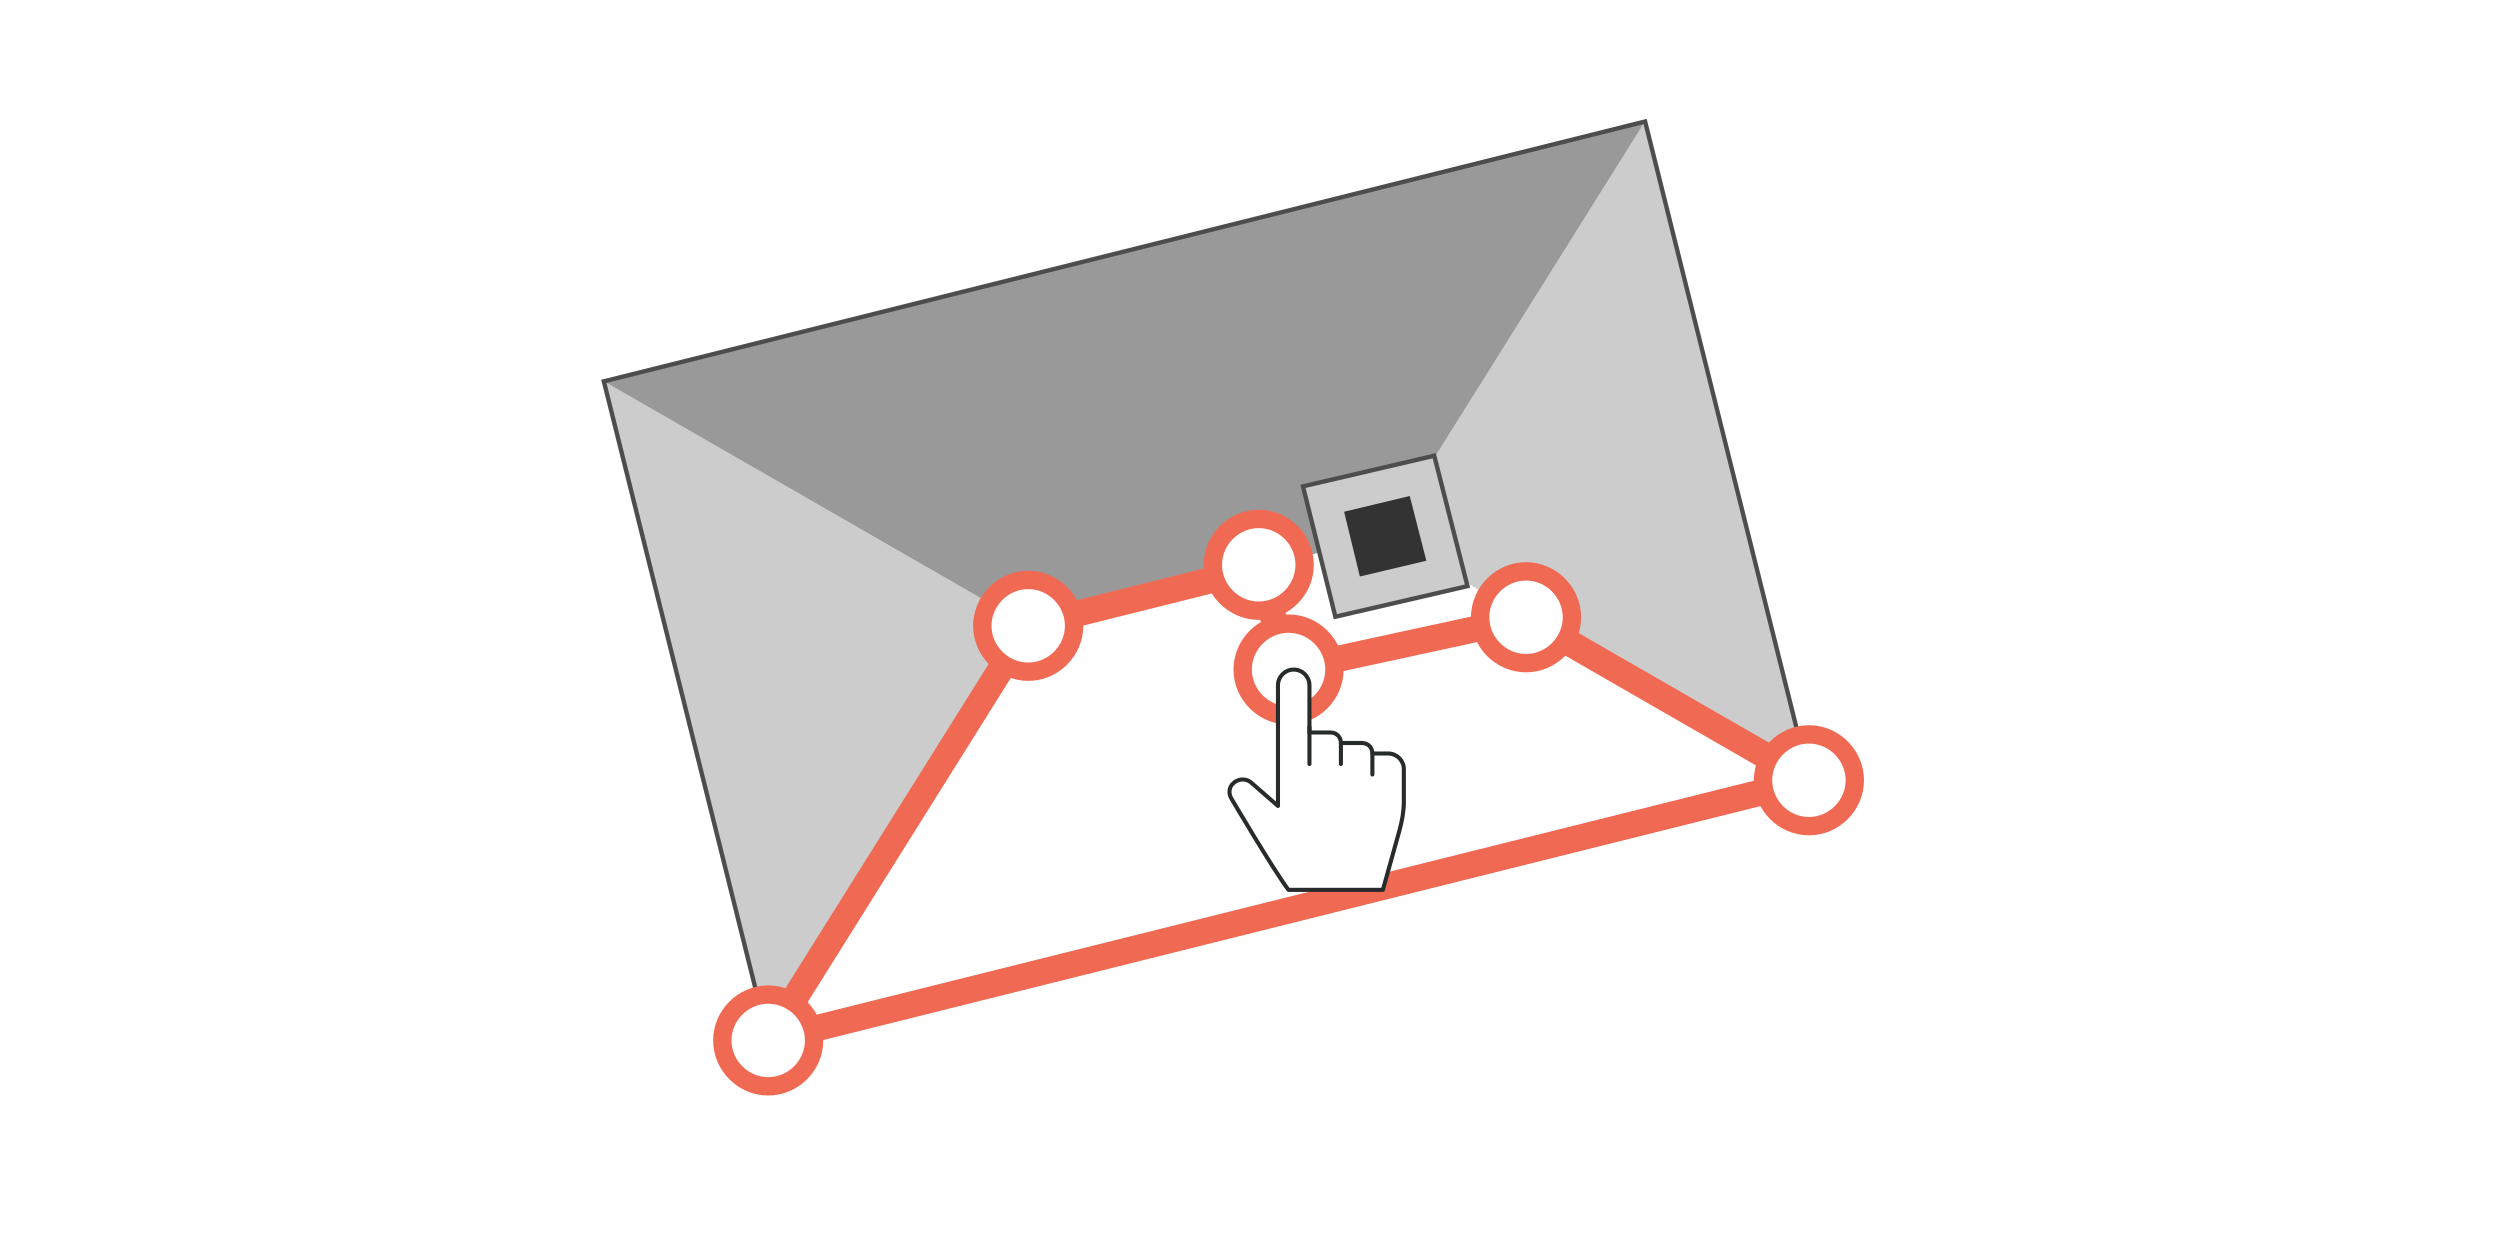 <?xml version="1.0" encoding="utf-8"?>
<!-- Generator: Adobe Illustrator 18.1.1, SVG Export Plug-In . SVG Version: 6.00 Build 0)  -->
<svg version="1.1" id="Layer_1" xmlns="http://www.w3.org/2000/svg" xmlns:xlink="http://www.w3.org/1999/xlink" x="0px" y="0px"
	 viewBox="163 324.5 286 143" enable-background="new 163 324.5 286 143" xml:space="preserve">
<symbol  id="New_Symbol_40" viewBox="-69.2 -52.8 138.4 105.6">
	<polygon fill="#CCCCCC" points="-68.9,22.8 -20.4,-5.1 -50.1,-52.5 	"/>
	<polygon fill="#CCCCCC" points="50.1,52.5 20.4,5.1 68.9,-22.8 	"/>
	<polygon fill="#999999" points="-68.9,22.8 -20.4,-5.1 20.4,5.1 50.1,52.5 	"/>
	<polygon fill="#FFFFFF" points="-50.1,-52.5 -20.4,-5.1 20.4,5.1 68.9,-22.8 	"/>
	<polygon fill="none" stroke="#4D4D4D" stroke-width="0.5" stroke-miterlimit="10" points="-68.9,22.8 -50.1,-52.5 68.9,-22.8 
		50.1,52.5 	"/>
	<g>
		<g>
			<polygon fill="#CCCCCC" stroke="#4D4D4D" stroke-width="0.5" stroke-miterlimit="10" points="11,10.8 14.7,-4.1 29.8,-0.6 
				26,14.3 			"/>
		</g>
		<g>
			<polygon fill="#333333" points="15.7,7.9 17.5,0.5 25.1,2.3 23.2,9.7 			"/>
		</g>
	</g>
</symbol>
<symbol  id="node" viewBox="-9 -9 18 18">
	<path fill="#FFFFFF" stroke="#F06953" stroke-width="3" stroke-miterlimit="10" d="M7.5,0c0,4.1-3.4,7.5-7.5,7.5S-7.5,4.1-7.5,0
		S-4.1-7.5,0-7.5S7.5-4.1,7.5,0z"/>
</symbol>
<g id="ins_x5F_1" display="none">
	<g display="inline">
		<g>
			<g>
				<path fill="none" stroke="#212222" stroke-miterlimit="10" d="M203.3,306.1c0,0,34-7.3,45.4,33.6"/>
				<g>
					<polygon fill="#212222" points="240.7,339.3 250.8,350.2 255.3,335.9 					"/>
				</g>
			</g>
		</g>
	</g>
	<g display="inline">
		<g>
			<g>
				<path fill="none" stroke="#212222" stroke-miterlimit="10" d="M415.3,486.3c0,0-34,7.3-45.4-33.6"/>
				<g>
					<polygon fill="#212222" points="377.9,453.1 367.8,442.2 363.3,456.6 					"/>
				</g>
			</g>
		</g>
	</g>
</g>
<g id="Layer_2" display="none">
	<rect y="243" display="inline" fill="#FFFFFF" stroke="#000000" stroke-miterlimit="10" width="612" height="306"/>
	
		<use xlink:href="#New_Symbol_40"  width="138.4" height="105.6" x="-69.2" y="-52.8" transform="matrix(2.141 0 0 -2.141 306.107 395.893)" display="inline" overflow="visible"/>
	<g display="inline">
		<g>
			<g>
				
					<line fill="none" stroke="#51E0E0" stroke-width="4" stroke-miterlimit="10" stroke-dasharray="5.118,3.071" x1="211" y1="505.6" x2="445.7" y2="446.7"/>
				<line fill="none" stroke="#51E0E0" stroke-width="4" stroke-miterlimit="10" x1="448.9" y1="446.1" x2="454.1" y2="444.6"/>
			</g>
		</g>
		<g>
			<path fill="#FFFFFF" stroke="#282B2B" stroke-linejoin="round" stroke-miterlimit="10" d="M449.2,474.3v-29.5
				c0-2.1,1.7-3.9,3.9-3.9s3.9,1.7,3.9,3.9v11.6h5.1c1.5,0,2.6,1.1,2.6,2.6h5.1c1.5,0,2.6,1.1,2.6,2.6h3.9c2.1,0,3.9,1.7,3.9,3.9
				v7.9c0,2.4-0.4,4.7-1.1,7.1l-4.1,14.6h-23.1C448,490,438,472.8,438,472.8c-0.9-1.3-0.6-3,0.4-3.9c1.1-1.1,3-1.3,4.3-0.2
				L449.2,474.3z"/>
		</g>
	</g>
</g>
<rect x="163" y="324.5" fill="#FFFFFF" width="286" height="143"/>
<use xlink:href="#New_Symbol_40"  width="138.4" height="105.6" x="-69.2" y="-52.8" transform="matrix(1.001 0 0 -1.001 301.05 390.95)" overflow="visible" enable-background="new    "/>
<polygon fill="none" stroke="#F06953" stroke-width="3" stroke-linejoin="round" stroke-miterlimit="10" points="280.6,396.1 
	250.9,443.5 369.9,413.8 337.6,395.2 310.4,401.1 307,389.5 "/>
<use xlink:href="#node"  width="18" height="18" x="-9" y="-9" transform="matrix(0.7 0 0 -0.7 250.883 443.527)" overflow="visible"/>
<use xlink:href="#node"  width="18" height="18" x="-9" y="-9" transform="matrix(0.7 0 0 -0.7 280.627 396.093)" overflow="visible" enable-background="new    "/>
<use xlink:href="#node"  width="18" height="18" x="-9" y="-9" transform="matrix(0.7 0 0 -0.7 307 389.114)" overflow="visible" enable-background="new    "/>
<use xlink:href="#node"  width="18" height="18" x="-9" y="-9" transform="matrix(0.7 0 0 -0.7 310.412 401.093)" overflow="visible" enable-background="new    "/>
<use xlink:href="#node"  width="18" height="18" x="-9" y="-9" transform="matrix(0.7 0 0 -0.7 337.578 395.114)" overflow="visible" enable-background="new    "/>
<use xlink:href="#node"  width="18" height="18" id="XMLID_1_" x="-9" y="-9" transform="matrix(0.7 0 0 -0.7 369.94 413.763)" overflow="visible" enable-background="new    "/>
<g>
	<path fill="#FFFFFF" stroke="#282B2B" stroke-width="0.467" stroke-linejoin="round" stroke-miterlimit="10" d="M309.2,416.7
		v-13.8c0-1,0.8-1.8,1.8-1.8c1,0,1.8,0.8,1.8,1.8v5.4h2.4c0.7,0,1.2,0.5,1.2,1.2h2.4c0.7,0,1.2,0.5,1.2,1.2h1.8c1,0,1.8,0.8,1.8,1.8
		v3.7c0,1.1-0.2,2.2-0.5,3.3l-1.9,6.8h-10.8c-1.8-2.4-6.5-10.4-6.5-10.4c-0.4-0.6-0.3-1.4,0.2-1.8c0.5-0.5,1.4-0.6,2-0.1
		L309.2,416.7z"/>
	
		<line fill="none" stroke="#282B2B" stroke-width="0.467" stroke-linecap="round" stroke-linejoin="round" stroke-miterlimit="10" x1="316.4" y1="409.5" x2="316.4" y2="411.9"/>
	
		<line fill="none" stroke="#282B2B" stroke-width="0.467" stroke-linecap="round" stroke-linejoin="round" stroke-miterlimit="10" x1="312.8" y1="407.7" x2="312.8" y2="411.9"/>
	
		<line fill="none" stroke="#282B2B" stroke-width="0.467" stroke-linecap="round" stroke-linejoin="round" stroke-miterlimit="10" x1="320" y1="410.7" x2="320" y2="413.1"/>
</g>
</svg>
